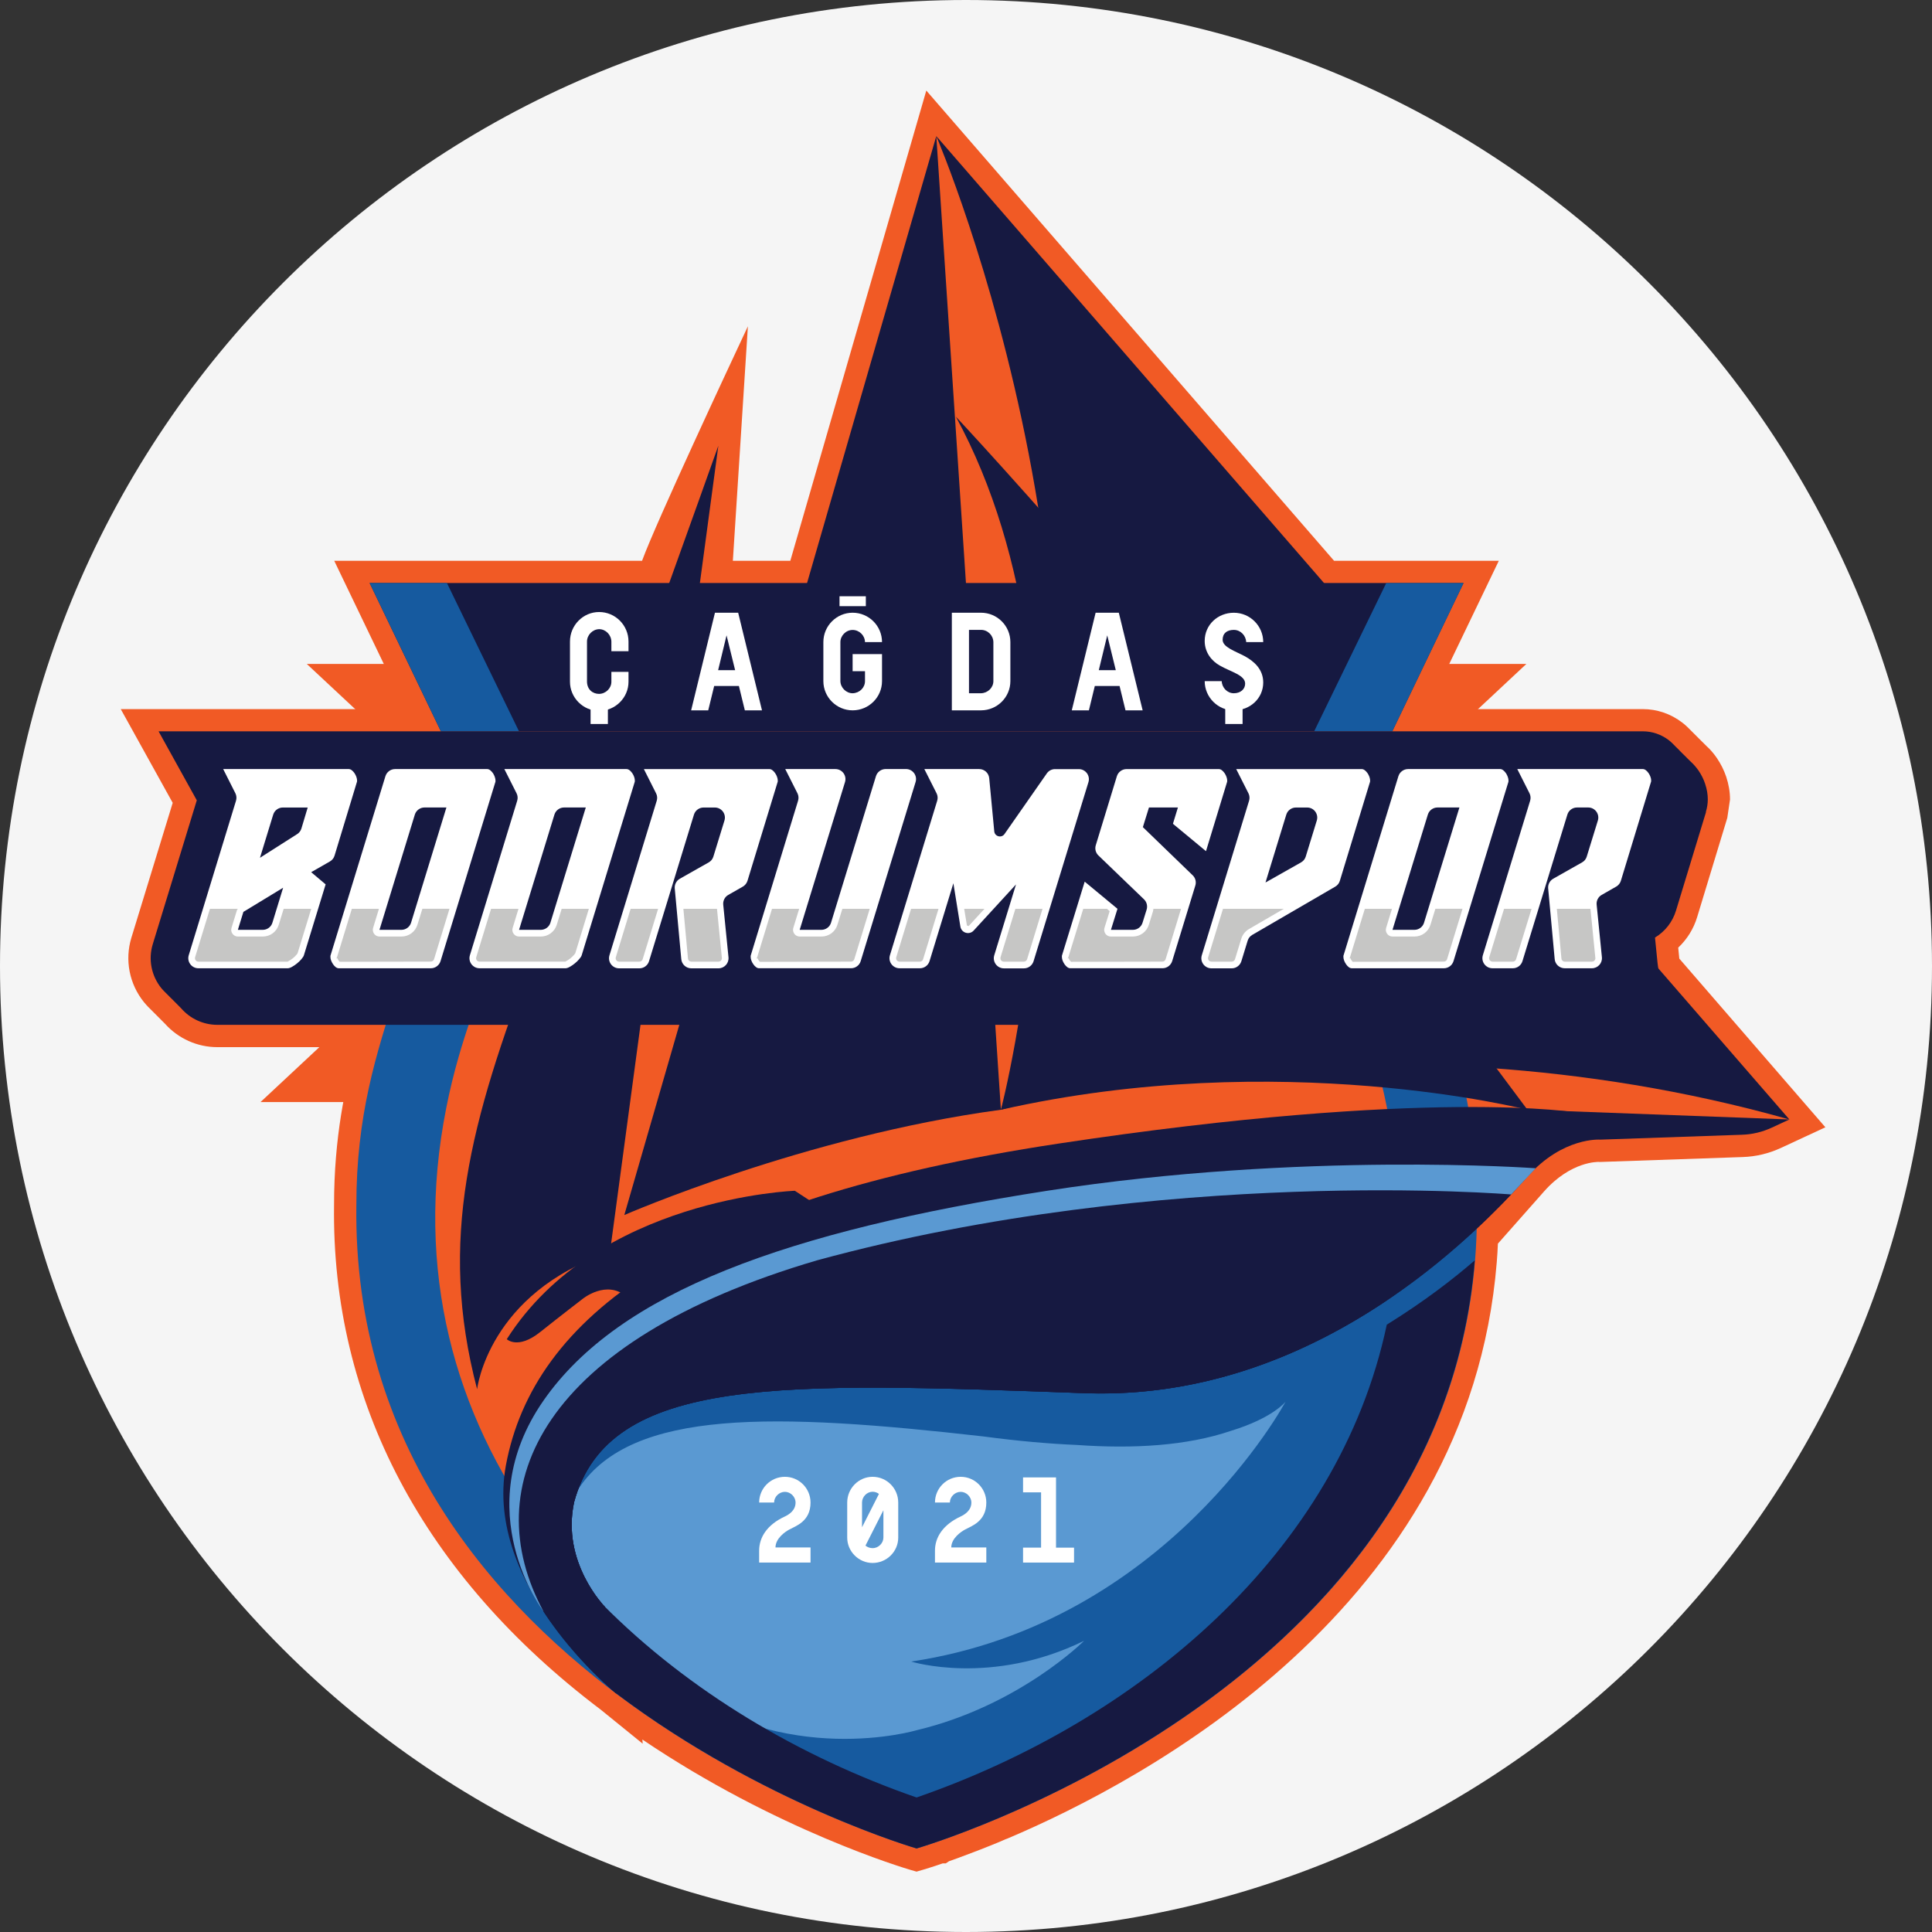 <svg width="64" height="64" viewBox="0 0 64 64" fill="none" xmlns="http://www.w3.org/2000/svg">
<rect x="0" y="0" width="64" height="64" fill="#333333" stroke="none"/>
<g clip-path="url(#clip0_538_1451)">
<path d="M32 64C49.673 64 64 49.673 64 32C64 14.327 49.673 0 32 0C14.327 0 0 14.327 0 32C0 49.673 14.327 64 32 64Z" fill="#F5F5F5"/>
<path d="M52.096 36.507H8.63L11.461 33.864H49.264L52.096 36.507Z" fill="#F15A25"/>
<path d="M55.629 31.755L55.593 31.392C55.886 31.116 56.103 30.768 56.22 30.381L57.219 27.093L57.309 26.484C57.309 26.236 57.266 25.982 57.183 25.732C57.109 25.512 57.004 25.303 56.87 25.106C56.762 24.949 56.631 24.801 56.534 24.718C56.511 24.692 56.487 24.668 56.463 24.647L56.344 24.529C56.32 24.503 56.295 24.479 56.284 24.469L55.886 24.072C55.835 24.023 55.78 23.977 55.727 23.937C55.345 23.644 54.892 23.49 54.418 23.49H48.456L47.705 22.625L49.65 18.577H44.193L30.685 3L26.18 18.577H24.277L24.775 10.809L24.445 11.515C24.331 11.758 21.722 17.327 21.269 18.577H11.072L13.433 23.49H4L5.721 26.595L4.352 31.064C4.128 31.799 4.283 32.596 4.768 33.197C4.816 33.255 4.868 33.313 4.901 33.347L5.464 33.911C5.905 34.404 6.536 34.688 7.196 34.688H11.794C11.443 35.956 11.065 37.676 11.066 39.913C10.975 46.416 14.03 52.199 19.898 56.633L21.29 57.762L21.279 57.623C25.719 60.626 29.974 61.887 30.156 61.941L30.361 62L30.66 61.913C30.729 61.892 30.842 61.856 30.989 61.808L31.228 61.727H31.33L31.438 61.655C31.534 61.621 31.638 61.584 31.75 61.544L31.82 61.517C31.947 61.471 32.083 61.42 32.228 61.364C32.396 61.302 32.574 61.23 32.743 61.163L32.804 61.139C32.983 61.067 33.168 60.991 33.31 60.927L33.373 60.904C37.938 58.973 48.656 53.247 49.582 41.814C49.599 41.611 49.611 41.405 49.62 41.197L51.145 39.472C52.044 38.456 52.943 38.493 52.951 38.489L52.991 38.492L57.722 38.329C58.167 38.315 58.597 38.212 59.001 38.024L60.468 37.343L55.629 31.755Z" fill="#F15A25"/>
<path fill-rule="evenodd" clip-rule="evenodd" d="M45.648 24.309H30.364H15.08C14.367 31.79 11.802 34.034 11.805 39.923C11.582 55.81 30.364 61.233 30.364 61.233C30.364 61.233 49.146 55.81 48.923 39.923C48.924 34.034 46.361 31.789 45.648 24.309Z" fill="#165A9F"/>
<path d="M17.844 50.654C20.831 54.779 25.443 57.838 30.365 59.544C38.72 56.649 46.191 49.858 46.306 40.563C40.394 41.107 28.984 42.376 23.131 44.468C19.247 45.857 18.044 48.39 17.844 50.654Z" fill="#165A9F"/>
<path d="M42.585 46.433C42.585 46.433 42.169 46.973 40.781 47.397C39.319 47.896 37.534 47.999 35.67 47.866C34.757 47.827 33.733 47.739 32.577 47.584C25.629 46.794 20.969 46.678 19.201 49.262C19.076 49.446 18.924 49.609 18.754 49.757L18.01 51.875C18.01 51.875 18.168 52.694 22.078 55.658C25.989 58.621 30.363 57.316 30.363 57.316C33.759 56.508 35.913 54.353 35.913 54.353C32.824 55.866 30.184 55.041 30.184 55.041C38.668 53.773 42.585 46.433 42.585 46.433Z" fill="#5A99D2"/>
<path d="M45.527 34.985C45.412 34.587 45.288 34.192 45.151 33.8C44.387 31.588 43.773 29.261 43.35 26.945H30.364H17.377C16.955 29.261 16.34 31.588 15.576 33.8C15.44 34.191 15.315 34.587 15.2 34.985C15.037 35.55 14.897 36.12 14.784 36.697C13.708 42.113 15.08 46.838 17.843 50.654C18.043 48.39 19.245 45.858 23.13 44.468C28.982 42.375 40.393 41.107 46.305 40.563C46.321 39.318 46.209 38.029 45.945 36.697C45.83 36.12 45.69 35.55 45.527 34.985Z" fill="#F15A25"/>
<path d="M27.37 40.124L26.33 39.446C26.33 39.446 19.765 39.676 16.788 44.362C16.788 44.362 17.151 44.717 17.89 44.129C18.63 43.541 19.294 43.032 19.294 43.032C19.294 43.032 20.094 42.371 20.766 42.961C21.277 43.435 21.563 43.902 21.563 43.902L27.37 40.124Z" fill="#161941"/>
<path fill-rule="evenodd" clip-rule="evenodd" d="M52.284 36.86C52.284 36.86 45.926 46.513 35.924 46.15C25.923 45.788 20.167 45.547 19.019 49.757C18.585 51.76 20.04 53.228 20.04 53.228L20.415 56.102C20.415 56.102 16.012 52.549 16.759 48.538C17.67 43.651 22.713 39.752 35.042 37.886C47.37 36.019 52.284 36.86 52.284 36.86Z" fill="#161941"/>
<path d="M51.381 36.79L59.276 37.084L58.696 37.353C58.384 37.498 58.048 37.579 57.704 37.59L53.013 37.752C53.013 37.752 51.772 37.654 50.598 38.981L51.381 36.79Z" fill="#161941"/>
<path fill-rule="evenodd" clip-rule="evenodd" d="M50.058 39.568C50.058 39.568 36.16 39.422 27.544 41.732C18.596 44.131 15.489 47.946 18.007 53.388C19.081 55.024 20.414 56.103 20.414 56.103L20.04 53.229C20.04 53.229 18.585 51.761 19.019 49.758C20.166 45.548 25.922 45.787 35.924 46.151C42.423 46.386 47.38 42.394 50.058 39.568Z" fill="#161941"/>
<path d="M48.853 41.751C48.142 42.368 47.176 43.115 45.939 43.881C44.335 51.471 37.689 57.006 30.363 59.544C26.493 58.203 22.811 56.025 19.963 53.15C19.962 53.913 19.963 54.627 19.968 54.715C19.98 54.907 20.403 56.071 20.413 56.097C25.266 59.754 30.363 61.232 30.363 61.232C30.363 61.232 47.681 56.224 48.853 41.751Z" fill="#161941"/>
<path d="M33.155 36.762C33.155 36.762 45.369 33.158 59.276 37.084L31.015 4.507C31.015 4.507 38.469 21.837 33.155 36.762Z" fill="#161941"/>
<path d="M31.664 13.802C31.664 13.802 40.749 23.493 50.599 36.762C50.599 36.762 42.404 34.672 33.157 36.762C33.157 36.762 36.727 23.119 31.664 13.802Z" fill="#161941"/>
<path d="M31.016 4.507L20.681 40.25C20.681 40.25 26.668 37.636 33.156 36.762L31.016 4.507Z" fill="#161941"/>
<path d="M23.796 14.766C23.796 14.766 19.712 26.245 17.644 31.717C15.576 37.19 14.503 41.063 15.805 46.019C15.805 46.019 16.168 42.823 20.205 41.484L23.796 14.766Z" fill="#161941"/>
<path d="M50.564 21.993H10.162L12.794 24.45H47.933L50.564 21.993Z" fill="#F15A25"/>
<path d="M48.481 19.313H12.244L14.605 24.227H46.121L48.481 19.313Z" fill="#161941"/>
<path d="M12.244 19.313L14.605 24.227H17.193L14.805 19.313H12.244Z" fill="#165A9F"/>
<path d="M48.483 19.314L46.122 24.227H43.533L45.921 19.314H48.483Z" fill="#165A9F"/>
<path d="M56.573 26.482C56.573 26.314 56.544 26.142 56.486 25.97C56.486 25.969 56.485 25.967 56.485 25.965C56.434 25.812 56.362 25.667 56.265 25.524C56.186 25.412 56.097 25.311 55.999 25.222C55.986 25.208 55.972 25.195 55.958 25.182C55.956 25.18 55.955 25.179 55.954 25.178C55.94 25.164 55.926 25.15 55.91 25.135C55.905 25.131 55.902 25.126 55.897 25.122C55.896 25.121 55.896 25.121 55.896 25.12C55.894 25.118 55.891 25.115 55.889 25.113C55.884 25.108 55.879 25.103 55.875 25.099C55.87 25.094 55.864 25.088 55.859 25.083C55.843 25.067 55.826 25.05 55.809 25.033C55.796 25.02 55.783 25.006 55.769 24.994C55.767 24.992 55.764 24.99 55.762 24.987C55.757 24.983 55.754 24.978 55.749 24.974C55.745 24.971 55.743 24.968 55.739 24.965C55.732 24.958 55.725 24.95 55.719 24.945C55.717 24.942 55.716 24.941 55.713 24.939C55.71 24.935 55.707 24.933 55.704 24.929C55.69 24.915 55.677 24.901 55.662 24.888C55.654 24.879 55.646 24.871 55.637 24.861C55.635 24.858 55.632 24.856 55.629 24.853C55.626 24.85 55.622 24.846 55.62 24.843C55.604 24.827 55.589 24.811 55.572 24.795C55.566 24.789 55.56 24.783 55.554 24.777C55.551 24.773 55.546 24.769 55.541 24.765C55.539 24.763 55.537 24.761 55.533 24.757C55.532 24.756 55.531 24.755 55.528 24.752C55.524 24.748 55.52 24.744 55.515 24.741C55.508 24.732 55.501 24.725 55.494 24.718C55.49 24.715 55.487 24.711 55.483 24.707C55.476 24.7 55.469 24.693 55.463 24.686C55.46 24.683 55.456 24.679 55.452 24.675C55.45 24.673 55.448 24.671 55.444 24.667C55.436 24.659 55.428 24.65 55.418 24.641C55.417 24.64 55.417 24.64 55.416 24.639C55.374 24.597 55.329 24.557 55.284 24.521C55.032 24.329 54.734 24.226 54.423 24.226H54.205H50.265H49.696H46.646H45.11H40.952H40.375H37.318H35.735H34.952H32.436H30.621H30.011H29.339H27.673H26.012H25.488H21.329H20.753H16.707H16.138H13.088H11.553H10.005H7.572H7.394H5.253L6.519 26.511L5.06 31.279C4.907 31.78 5.013 32.323 5.344 32.734V32.732C5.374 32.769 5.406 32.806 5.44 32.839C5.452 32.852 5.465 32.864 5.477 32.876C5.481 32.88 5.484 32.883 5.488 32.887C5.501 32.901 5.514 32.914 5.528 32.927C5.53 32.929 5.532 32.932 5.534 32.933C5.535 32.934 5.536 32.935 5.539 32.938C5.552 32.951 5.565 32.964 5.578 32.977C5.579 32.978 5.579 32.978 5.579 32.978C5.584 32.983 5.589 32.987 5.593 32.992C5.594 32.993 5.596 32.995 5.597 32.996C5.603 33.002 5.609 33.008 5.615 33.014C5.618 33.017 5.621 33.019 5.623 33.023C5.628 33.028 5.632 33.032 5.637 33.037C5.65 33.051 5.664 33.065 5.679 33.078C5.681 33.08 5.683 33.082 5.686 33.085C5.699 33.098 5.712 33.111 5.725 33.123C5.726 33.124 5.727 33.125 5.728 33.126C5.731 33.13 5.733 33.132 5.736 33.134C5.745 33.144 5.755 33.153 5.765 33.164C5.769 33.169 5.774 33.172 5.777 33.176C5.781 33.179 5.783 33.182 5.785 33.184C5.797 33.197 5.81 33.209 5.823 33.222C5.825 33.223 5.825 33.223 5.826 33.223C5.829 33.228 5.833 33.232 5.836 33.235C5.847 33.246 5.858 33.257 5.868 33.267C5.871 33.271 5.874 33.273 5.877 33.276C5.878 33.277 5.879 33.278 5.879 33.279C5.893 33.293 5.906 33.307 5.921 33.321C5.921 33.322 5.922 33.322 5.922 33.322C5.925 33.325 5.929 33.329 5.932 33.332C5.944 33.346 5.957 33.357 5.969 33.369C5.97 33.372 5.973 33.373 5.974 33.374C5.977 33.377 5.98 33.38 5.983 33.383C5.989 33.391 5.995 33.397 6.001 33.402C6.3 33.747 6.739 33.949 7.198 33.949H7.572H10.155H11.848H14.898H16.512H19.356H21.134H21.806H23.528H24.426H25.77H28.82H30.425H31.097H33.88H34.544H36.08H39.137H40.758H41.43H45.408H48.458H50.072H50.744H52.466H53.242H53.364H55.176L54.907 31.887L54.824 31.058C55.16 30.855 55.406 30.539 55.52 30.164L56.515 26.897L56.509 26.895C56.55 26.761 56.573 26.619 56.573 26.482Z" fill="#161941"/>
<path d="M10.927 28.538C11.001 28.496 11.057 28.427 11.082 28.345L11.821 25.91C11.826 25.905 11.829 25.887 11.829 25.857C11.829 25.823 11.821 25.783 11.806 25.738C11.791 25.693 11.769 25.65 11.742 25.611C11.715 25.572 11.685 25.538 11.652 25.514C11.619 25.489 11.585 25.476 11.551 25.476H7.393L7.797 26.277C7.836 26.354 7.843 26.443 7.818 26.525L6.252 31.644C6.187 31.858 6.347 32.075 6.572 32.075H9.529C9.57 32.075 9.618 32.059 9.675 32.027C9.733 31.995 9.789 31.956 9.844 31.911C9.899 31.866 9.947 31.818 9.989 31.768C10.032 31.718 10.058 31.676 10.068 31.641L10.787 29.296L10.308 28.892L10.927 28.538ZM9.024 30.566C8.982 30.706 8.851 30.802 8.704 30.802H7.88L8.063 30.207L9.379 29.407L9.024 30.566ZM9.984 27.448C9.96 27.524 9.91 27.59 9.842 27.632L8.612 28.415L9.05 26.986C9.093 26.846 9.223 26.75 9.369 26.75H10.193L9.984 27.448Z" fill="white"/>
<path d="M16.414 25.858C16.414 25.823 16.407 25.783 16.391 25.738C16.376 25.693 16.355 25.65 16.329 25.611C16.301 25.572 16.27 25.539 16.238 25.514C16.205 25.489 16.172 25.476 16.138 25.476H13.088C12.941 25.476 12.812 25.572 12.768 25.712L10.952 31.642C10.948 31.646 10.945 31.664 10.945 31.694C10.945 31.734 10.952 31.774 10.968 31.817C10.983 31.858 11.005 31.9 11.032 31.94C11.059 31.98 11.089 32.013 11.122 32.038C11.155 32.062 11.188 32.075 11.223 32.075H14.273C14.419 32.075 14.549 31.98 14.593 31.84L16.408 25.91C16.412 25.906 16.414 25.888 16.414 25.858ZM13.617 30.566C13.574 30.706 13.444 30.802 13.298 30.802H12.571L13.742 26.985C13.785 26.845 13.916 26.749 14.061 26.749H14.788L13.617 30.566Z" fill="white"/>
<path d="M21.03 25.858C21.03 25.823 21.023 25.783 21.008 25.738C20.992 25.693 20.971 25.65 20.944 25.611C20.916 25.572 20.886 25.539 20.854 25.514C20.82 25.489 20.787 25.476 20.753 25.476H16.707L17.111 26.277C17.151 26.354 17.158 26.443 17.133 26.525L15.566 31.644C15.501 31.858 15.661 32.075 15.887 32.075H18.731C18.771 32.075 18.82 32.059 18.877 32.027C18.934 31.995 18.991 31.956 19.045 31.911C19.1 31.866 19.149 31.818 19.191 31.768C19.234 31.719 19.26 31.676 19.27 31.642L21.023 25.911C21.028 25.906 21.03 25.888 21.03 25.858ZM18.233 30.566C18.191 30.706 18.06 30.802 17.914 30.802H17.195L18.366 26.985C18.409 26.845 18.539 26.749 18.685 26.749H19.405L18.233 30.566Z" fill="white"/>
<path d="M25.758 25.911C25.763 25.906 25.765 25.888 25.765 25.859C25.765 25.824 25.758 25.784 25.742 25.739C25.727 25.694 25.706 25.651 25.678 25.612C25.651 25.573 25.622 25.54 25.588 25.515C25.555 25.49 25.522 25.477 25.488 25.477H21.329L21.733 26.279C21.773 26.356 21.78 26.445 21.755 26.526L20.189 31.645C20.123 31.86 20.283 32.077 20.509 32.077H21.181C21.328 32.077 21.457 31.981 21.5 31.841L22.988 26.986C23.031 26.846 23.161 26.75 23.307 26.75H23.679C23.905 26.75 24.065 26.969 23.998 27.183L23.631 28.377C23.606 28.459 23.55 28.528 23.475 28.569L22.521 29.109C22.406 29.174 22.341 29.3 22.352 29.43L22.568 31.773C22.584 31.945 22.728 32.077 22.901 32.077H23.8C23.998 32.077 24.152 31.906 24.132 31.709L23.958 29.97C23.945 29.838 24.01 29.711 24.124 29.646L24.608 29.37C24.681 29.327 24.737 29.258 24.762 29.176L25.758 25.911Z" fill="white"/>
<path d="M54.675 25.738C54.66 25.693 54.638 25.65 54.611 25.611C54.584 25.572 54.554 25.539 54.521 25.514C54.488 25.489 54.455 25.476 54.42 25.476H50.262L50.666 26.277C50.705 26.354 50.712 26.443 50.688 26.525L49.121 31.644C49.056 31.858 49.216 32.075 49.441 32.075H50.114C50.261 32.075 50.39 31.98 50.433 31.84L51.921 26.985C51.963 26.845 52.094 26.749 52.24 26.749H52.612C52.837 26.749 52.997 26.967 52.931 27.182L52.563 28.376C52.538 28.458 52.483 28.527 52.408 28.568L51.453 29.108C51.339 29.173 51.273 29.299 51.285 29.429L51.501 31.772C51.516 31.944 51.661 32.075 51.834 32.075H52.733C52.931 32.075 53.085 31.905 53.065 31.708L52.891 29.968C52.878 29.837 52.943 29.71 53.057 29.645L53.54 29.369C53.614 29.326 53.67 29.257 53.694 29.175L54.689 25.909C54.694 25.904 54.697 25.886 54.697 25.856C54.698 25.823 54.691 25.783 54.675 25.738Z" fill="white"/>
<path d="M29.017 25.712L27.529 30.566C27.487 30.706 27.356 30.802 27.21 30.802H26.491L27.992 25.907C28.058 25.693 27.897 25.476 27.673 25.476H26.012L26.416 26.277C26.455 26.354 26.462 26.443 26.437 26.525L24.873 31.64C24.869 31.645 24.866 31.663 24.866 31.693C24.866 31.733 24.873 31.773 24.889 31.816C24.904 31.857 24.924 31.899 24.953 31.939C24.98 31.978 25.01 32.012 25.043 32.036C25.075 32.061 25.109 32.074 25.144 32.074H28.193C28.34 32.074 28.47 31.978 28.512 31.838L30.33 25.906C30.396 25.692 30.235 25.475 30.011 25.475H29.339C29.189 25.476 29.06 25.572 29.017 25.712Z" fill="white"/>
<path d="M34.678 25.619L33.276 27.628C33.177 27.771 32.951 27.712 32.936 27.538L32.769 25.778C32.752 25.606 32.609 25.476 32.436 25.476H30.62L31.024 26.277C31.064 26.354 31.071 26.443 31.046 26.525L29.48 31.644C29.414 31.858 29.574 32.075 29.8 32.075H30.472C30.619 32.075 30.748 31.98 30.792 31.84L31.582 29.259L31.814 30.695C31.849 30.905 32.109 30.983 32.253 30.827L33.657 29.297L32.936 31.645C32.87 31.86 33.031 32.078 33.255 32.078H33.919C34.066 32.078 34.195 31.982 34.238 31.842L36.056 25.91C36.122 25.695 35.961 25.478 35.737 25.478H34.954C34.844 25.476 34.741 25.529 34.678 25.619Z" fill="white"/>
<path d="M38.061 26.749H39.02L38.855 27.289L39.95 28.196L40.646 25.911C40.65 25.906 40.653 25.888 40.653 25.859C40.653 25.824 40.646 25.784 40.63 25.739C40.615 25.694 40.593 25.651 40.566 25.612C40.539 25.573 40.509 25.54 40.476 25.515C40.443 25.49 40.41 25.477 40.375 25.477H37.318C37.171 25.477 37.042 25.573 36.998 25.713L36.299 28C36.262 28.121 36.296 28.251 36.386 28.338L37.896 29.791C37.987 29.878 38.02 30.01 37.984 30.131L37.848 30.567C37.805 30.707 37.675 30.802 37.529 30.802H36.801L37.018 30.105L35.932 29.206L35.183 31.64C35.178 31.645 35.176 31.663 35.176 31.692C35.176 31.733 35.183 31.773 35.198 31.816C35.214 31.857 35.235 31.899 35.262 31.939C35.29 31.978 35.319 32.011 35.352 32.036C35.386 32.061 35.419 32.074 35.453 32.074H38.51C38.657 32.074 38.786 31.978 38.83 31.838L39.597 29.334C39.634 29.214 39.601 29.084 39.51 28.996L37.859 27.4L38.061 26.749Z" fill="white"/>
<path d="M45.38 25.911C45.385 25.906 45.387 25.888 45.387 25.859C45.387 25.824 45.38 25.784 45.365 25.739C45.349 25.694 45.328 25.651 45.301 25.612C45.273 25.573 45.244 25.54 45.21 25.515C45.177 25.49 45.144 25.477 45.11 25.477H40.951L41.356 26.278C41.395 26.355 41.402 26.444 41.377 26.526L39.811 31.645C39.745 31.86 39.905 32.077 40.131 32.077H40.803C40.95 32.077 41.079 31.981 41.122 31.841L41.331 31.16C41.356 31.079 41.409 31.012 41.483 30.969L44.232 29.371C44.306 29.328 44.359 29.261 44.384 29.179L45.38 25.911ZM43.254 28.376C43.229 28.458 43.173 28.526 43.099 28.568L41.921 29.234L42.61 26.986C42.653 26.846 42.783 26.75 42.929 26.75H43.301C43.527 26.75 43.687 26.968 43.62 27.183L43.254 28.376Z" fill="white"/>
<path d="M49.971 25.858C49.971 25.823 49.964 25.783 49.948 25.738C49.933 25.693 49.911 25.65 49.885 25.611C49.858 25.572 49.827 25.539 49.795 25.514C49.762 25.489 49.729 25.476 49.694 25.476H46.645C46.498 25.476 46.368 25.572 46.324 25.712L44.509 31.642C44.504 31.646 44.502 31.664 44.502 31.694C44.502 31.734 44.509 31.774 44.525 31.817C44.54 31.858 44.561 31.9 44.589 31.94C44.616 31.98 44.645 32.013 44.679 32.038C44.712 32.062 44.745 32.075 44.779 32.075H47.829C47.976 32.075 48.105 31.98 48.149 31.84L49.965 25.91C49.968 25.906 49.971 25.888 49.971 25.858ZM47.173 30.566C47.131 30.706 47 30.802 46.855 30.802H46.128L47.299 26.985C47.342 26.845 47.472 26.749 47.618 26.749H48.345L47.173 30.566Z" fill="white"/>
<path d="M22.638 30.106L22.79 31.753C22.795 31.812 22.843 31.856 22.902 31.856H23.801C23.845 31.856 23.872 31.832 23.885 31.818C23.897 31.804 23.918 31.775 23.913 31.732L23.751 30.106H22.638Z" fill="#C6C6C5"/>
<path d="M27.904 30.106L27.742 30.631C27.671 30.866 27.458 31.024 27.211 31.024H26.491C26.421 31.024 26.355 30.991 26.314 30.934C26.272 30.877 26.259 30.804 26.28 30.737L26.474 30.105H25.574L25.084 31.706C25.079 31.723 25.071 31.74 25.062 31.755L25.096 31.744C25.105 31.768 25.117 31.793 25.134 31.817C25.151 31.842 25.166 31.856 25.175 31.862L28.192 31.855C28.241 31.855 28.285 31.823 28.3 31.774L28.811 30.105H27.904V30.106Z" fill="#C6C6C5"/>
<path d="M20.89 30.106L20.4 31.709C20.385 31.757 20.404 31.792 20.417 31.81C20.43 31.828 20.459 31.856 20.509 31.856H21.181C21.231 31.856 21.275 31.824 21.289 31.776L21.801 30.106H20.89Z" fill="#C6C6C5"/>
<path d="M30.18 30.106L29.69 31.709C29.675 31.756 29.694 31.793 29.707 31.81C29.721 31.828 29.749 31.856 29.799 31.856H30.471C30.521 31.856 30.565 31.824 30.579 31.775L31.09 30.106H30.18Z" fill="#C6C6C5"/>
<path d="M18.606 30.106L18.445 30.631C18.372 30.866 18.16 31.024 17.913 31.024H17.194C17.124 31.024 17.057 30.991 17.016 30.934C16.974 30.877 16.961 30.804 16.983 30.737L17.176 30.105H16.267L15.776 31.708C15.761 31.755 15.78 31.792 15.793 31.809C15.806 31.827 15.835 31.855 15.885 31.855H18.729C18.813 31.808 18.86 31.776 18.905 31.739C18.947 31.703 18.987 31.665 19.021 31.625C19.051 31.591 19.058 31.574 19.058 31.574L19.507 30.105H18.606V30.106Z" fill="#C6C6C5"/>
<path d="M13.991 30.106L13.829 30.631C13.757 30.866 13.545 31.024 13.298 31.024H12.571C12.501 31.024 12.435 30.991 12.393 30.934C12.352 30.877 12.339 30.804 12.36 30.737L12.553 30.105H11.655L11.165 31.706C11.16 31.723 11.153 31.739 11.144 31.753L11.176 31.741C11.185 31.767 11.198 31.792 11.215 31.816C11.232 31.84 11.247 31.854 11.255 31.86L14.271 31.854C14.321 31.854 14.365 31.821 14.379 31.773L14.89 30.104H13.991V30.106Z" fill="#C6C6C5"/>
<path d="M9.397 30.106L9.235 30.631C9.164 30.866 8.951 31.024 8.704 31.024H7.88C7.81 31.024 7.744 30.99 7.702 30.933C7.661 30.877 7.648 30.804 7.669 30.737L7.852 30.143C7.856 30.127 7.873 30.119 7.88 30.106H6.954L6.463 31.709C6.449 31.756 6.468 31.793 6.481 31.81C6.494 31.828 6.522 31.856 6.572 31.856H9.529C9.615 31.809 9.66 31.776 9.705 31.741C9.749 31.705 9.788 31.668 9.822 31.626C9.852 31.592 9.859 31.575 9.859 31.575L10.31 30.106H9.397Z" fill="#C6C6C5"/>
<path d="M47.548 30.106L47.387 30.631C47.315 30.866 47.101 31.024 46.856 31.024H46.129C46.059 31.024 45.992 30.991 45.951 30.934C45.909 30.877 45.896 30.805 45.918 30.737L46.111 30.105H45.212L44.722 31.706C44.718 31.724 44.711 31.739 44.701 31.753L44.733 31.741C44.743 31.767 44.756 31.792 44.772 31.816C44.789 31.84 44.804 31.854 44.813 31.861L47.829 31.854C47.879 31.854 47.923 31.822 47.937 31.773L48.448 30.104H47.548V30.106Z" fill="#C6C6C5"/>
<path d="M49.824 30.106L49.333 31.709C49.319 31.756 49.338 31.792 49.351 31.81C49.364 31.828 49.392 31.856 49.442 31.856H50.115C50.164 31.856 50.208 31.824 50.222 31.775L50.735 30.106H49.824Z" fill="#C6C6C5"/>
<path d="M51.572 30.106L51.724 31.753C51.73 31.812 51.777 31.856 51.837 31.856H52.736C52.779 31.856 52.807 31.834 52.82 31.818C52.833 31.804 52.853 31.774 52.848 31.732L52.686 30.106H51.572Z" fill="#C6C6C5"/>
<path d="M40.513 30.106L40.022 31.709C40.007 31.756 40.026 31.792 40.039 31.81C40.053 31.828 40.081 31.856 40.131 31.856H40.803C40.853 31.856 40.897 31.824 40.911 31.775L41.12 31.095C41.161 30.961 41.251 30.848 41.372 30.777L42.527 30.106H40.513Z" fill="#C6C6C5"/>
<path d="M33.636 30.106L33.144 31.709C33.13 31.757 33.148 31.792 33.16 31.81C33.173 31.828 33.202 31.856 33.252 31.856H33.916C33.965 31.856 34.009 31.824 34.024 31.776L34.535 30.106H33.636Z" fill="#C6C6C5"/>
<path d="M31.94 30.106L32.031 30.66L32.089 30.676L32.612 30.106H31.94Z" fill="#C6C6C5"/>
<path d="M38.208 30.106C38.203 30.136 38.202 30.166 38.192 30.196L38.057 30.634C37.985 30.867 37.771 31.024 37.526 31.024H36.798C36.728 31.024 36.662 30.991 36.62 30.934C36.579 30.877 36.567 30.803 36.587 30.737L36.76 30.182L36.669 30.106H35.884L35.391 31.707C35.386 31.723 35.379 31.74 35.369 31.754L35.401 31.742C35.411 31.768 35.424 31.793 35.44 31.817C35.458 31.841 35.472 31.855 35.481 31.861L38.505 31.855C38.555 31.855 38.599 31.823 38.613 31.774L39.124 30.105H38.208V30.106Z" fill="#C6C6C5"/>
<path d="M35.813 42.508C27.359 43.103 20.921 44.618 19.136 47.77C17.35 50.922 19.963 53.15 19.963 53.15L19.967 53.148C19.682 52.821 18.643 51.491 19.019 49.757C20.166 45.547 25.922 45.786 35.924 46.15C39.914 46.295 43.32 44.845 45.978 43.051C45.94 43.034 43.575 41.961 35.813 42.508Z" fill="#161941"/>
<path fill-rule="evenodd" clip-rule="evenodd" d="M50.059 39.568C50.059 39.568 38.57 38.609 27.059 41.752C17.969 44.424 15.744 49.213 18.008 53.388C18.008 53.388 15.453 50.055 18.01 46.387C20.517 42.795 26.063 40.787 34.688 39.446C43.123 38.135 50.872 38.7 50.872 38.7L50.059 39.568Z" fill="#5A99D2"/>
<path d="M20.253 21.253C20.248 21.03 20.065 20.842 19.847 20.842C19.629 20.847 19.445 21.034 19.445 21.253V22.584C19.45 22.841 19.633 22.986 19.847 22.986C20.07 22.981 20.253 22.799 20.253 22.584V22.257H20.82V22.584C20.82 23.112 20.383 23.549 19.846 23.549C19.318 23.549 18.881 23.113 18.881 22.584V21.253C18.881 20.712 19.317 20.274 19.846 20.274C20.383 20.274 20.82 20.711 20.82 21.253V21.572H20.253V21.253Z" fill="white"/>
<path d="M23.658 22.724L23.461 23.531H22.895L23.684 20.297H24.453L25.242 23.531H24.674L24.477 22.724H23.658ZM24.068 21.047L23.789 22.2H24.352L24.068 21.047Z" fill="white"/>
<path d="M29.218 22.563C29.218 23.095 28.781 23.531 28.244 23.531C27.712 23.531 27.275 23.095 27.275 22.563V21.27C27.275 20.733 27.712 20.297 28.244 20.297C28.781 20.297 29.218 20.733 29.218 21.27H28.654C28.65 21.047 28.462 20.868 28.244 20.868C28.021 20.868 27.839 21.06 27.839 21.27V22.563C27.843 22.781 28.031 22.965 28.244 22.965C28.471 22.96 28.654 22.781 28.654 22.563V22.235H28.244V21.668H29.218V22.563Z" fill="white"/>
<path d="M32.496 20.297C33.034 20.297 33.47 20.733 33.47 21.27V22.563C33.47 23.095 33.034 23.531 32.496 23.531H31.531V20.297H32.496ZM32.496 22.965C32.719 22.96 32.907 22.781 32.907 22.563V21.27C32.902 21.044 32.719 20.865 32.496 20.865H32.099V22.965H32.496Z" fill="white"/>
<path d="M36.267 22.724L36.071 23.531H35.504L36.294 20.297H37.062L37.852 23.531H37.284L37.087 22.724H36.267ZM36.679 21.047L36.399 22.2H36.962L36.679 21.047Z" fill="white"/>
<path d="M40.872 22.965C41.091 22.965 41.247 22.833 41.247 22.646C41.247 22.362 40.772 22.257 40.409 22.048C40.151 21.905 39.907 21.625 39.907 21.232C39.907 20.695 40.344 20.298 40.872 20.298C41.41 20.298 41.846 20.734 41.846 21.271H41.283C41.27 21.049 41.095 20.866 40.872 20.866C40.65 20.866 40.501 20.975 40.501 21.193C40.501 21.438 40.907 21.564 41.244 21.743C41.536 21.905 41.846 22.167 41.846 22.608C41.846 23.135 41.41 23.533 40.872 23.533C40.345 23.533 39.907 23.096 39.907 22.564H40.471C40.479 22.781 40.654 22.965 40.872 22.965Z" fill="white"/>
<path d="M20.137 23.222H19.564V23.983H20.137V23.222Z" fill="white"/>
<path d="M41.162 23.222H40.588V23.983H41.162V23.222Z" fill="white"/>
<path d="M28.682 20.08V19.752H27.81V20.08H28.682Z" fill="white"/>
<path d="M25.689 51.262H26.85V51.761H25.148V51.368C25.148 50.931 25.403 50.512 26.001 50.235C26.139 50.17 26.354 50.033 26.354 49.774C26.354 49.583 26.187 49.419 26.001 49.419C25.81 49.419 25.643 49.583 25.643 49.774H25.148C25.148 49.302 25.529 48.921 26.001 48.921C26.469 48.921 26.85 49.302 26.85 49.774C26.85 50.399 26.363 50.55 26.146 50.668C26.009 50.741 25.689 50.962 25.689 51.262Z" fill="white"/>
<path d="M29.755 49.774V50.935C29.755 51.396 29.375 51.775 28.906 51.775C28.446 51.775 28.065 51.395 28.065 50.935V49.774C28.065 49.302 28.446 48.921 28.906 48.921C29.375 48.921 29.755 49.302 29.755 49.774ZM28.556 49.774V50.592L29.116 49.488C29.059 49.443 28.983 49.416 28.906 49.416C28.716 49.416 28.556 49.584 28.556 49.774ZM29.264 50.935V50.029L28.67 51.2C28.734 51.254 28.818 51.284 28.906 51.284C29.101 51.286 29.264 51.117 29.264 50.935Z" fill="white"/>
<path d="M31.512 51.262H32.673V51.761H30.972V51.369C30.972 50.931 31.227 50.513 31.824 50.235C31.962 50.17 32.178 50.033 32.178 49.774C32.178 49.583 32.01 49.419 31.824 49.419C31.633 49.419 31.466 49.583 31.466 49.774H30.972C30.972 49.302 31.352 48.921 31.824 48.921C32.293 48.921 32.673 49.302 32.673 49.774C32.673 50.399 32.186 50.55 31.969 50.668C31.832 50.741 31.512 50.962 31.512 51.262Z" fill="white"/>
<path d="M33.89 51.267H34.487V49.436H33.89V48.941H34.982V51.268H35.579V51.762H33.89V51.267Z" fill="white"/>
</g>
<defs>
<clipPath id="clip0_538_1451">
<rect width="64" height="64" fill="white"/>
</clipPath>
</defs>
</svg>
